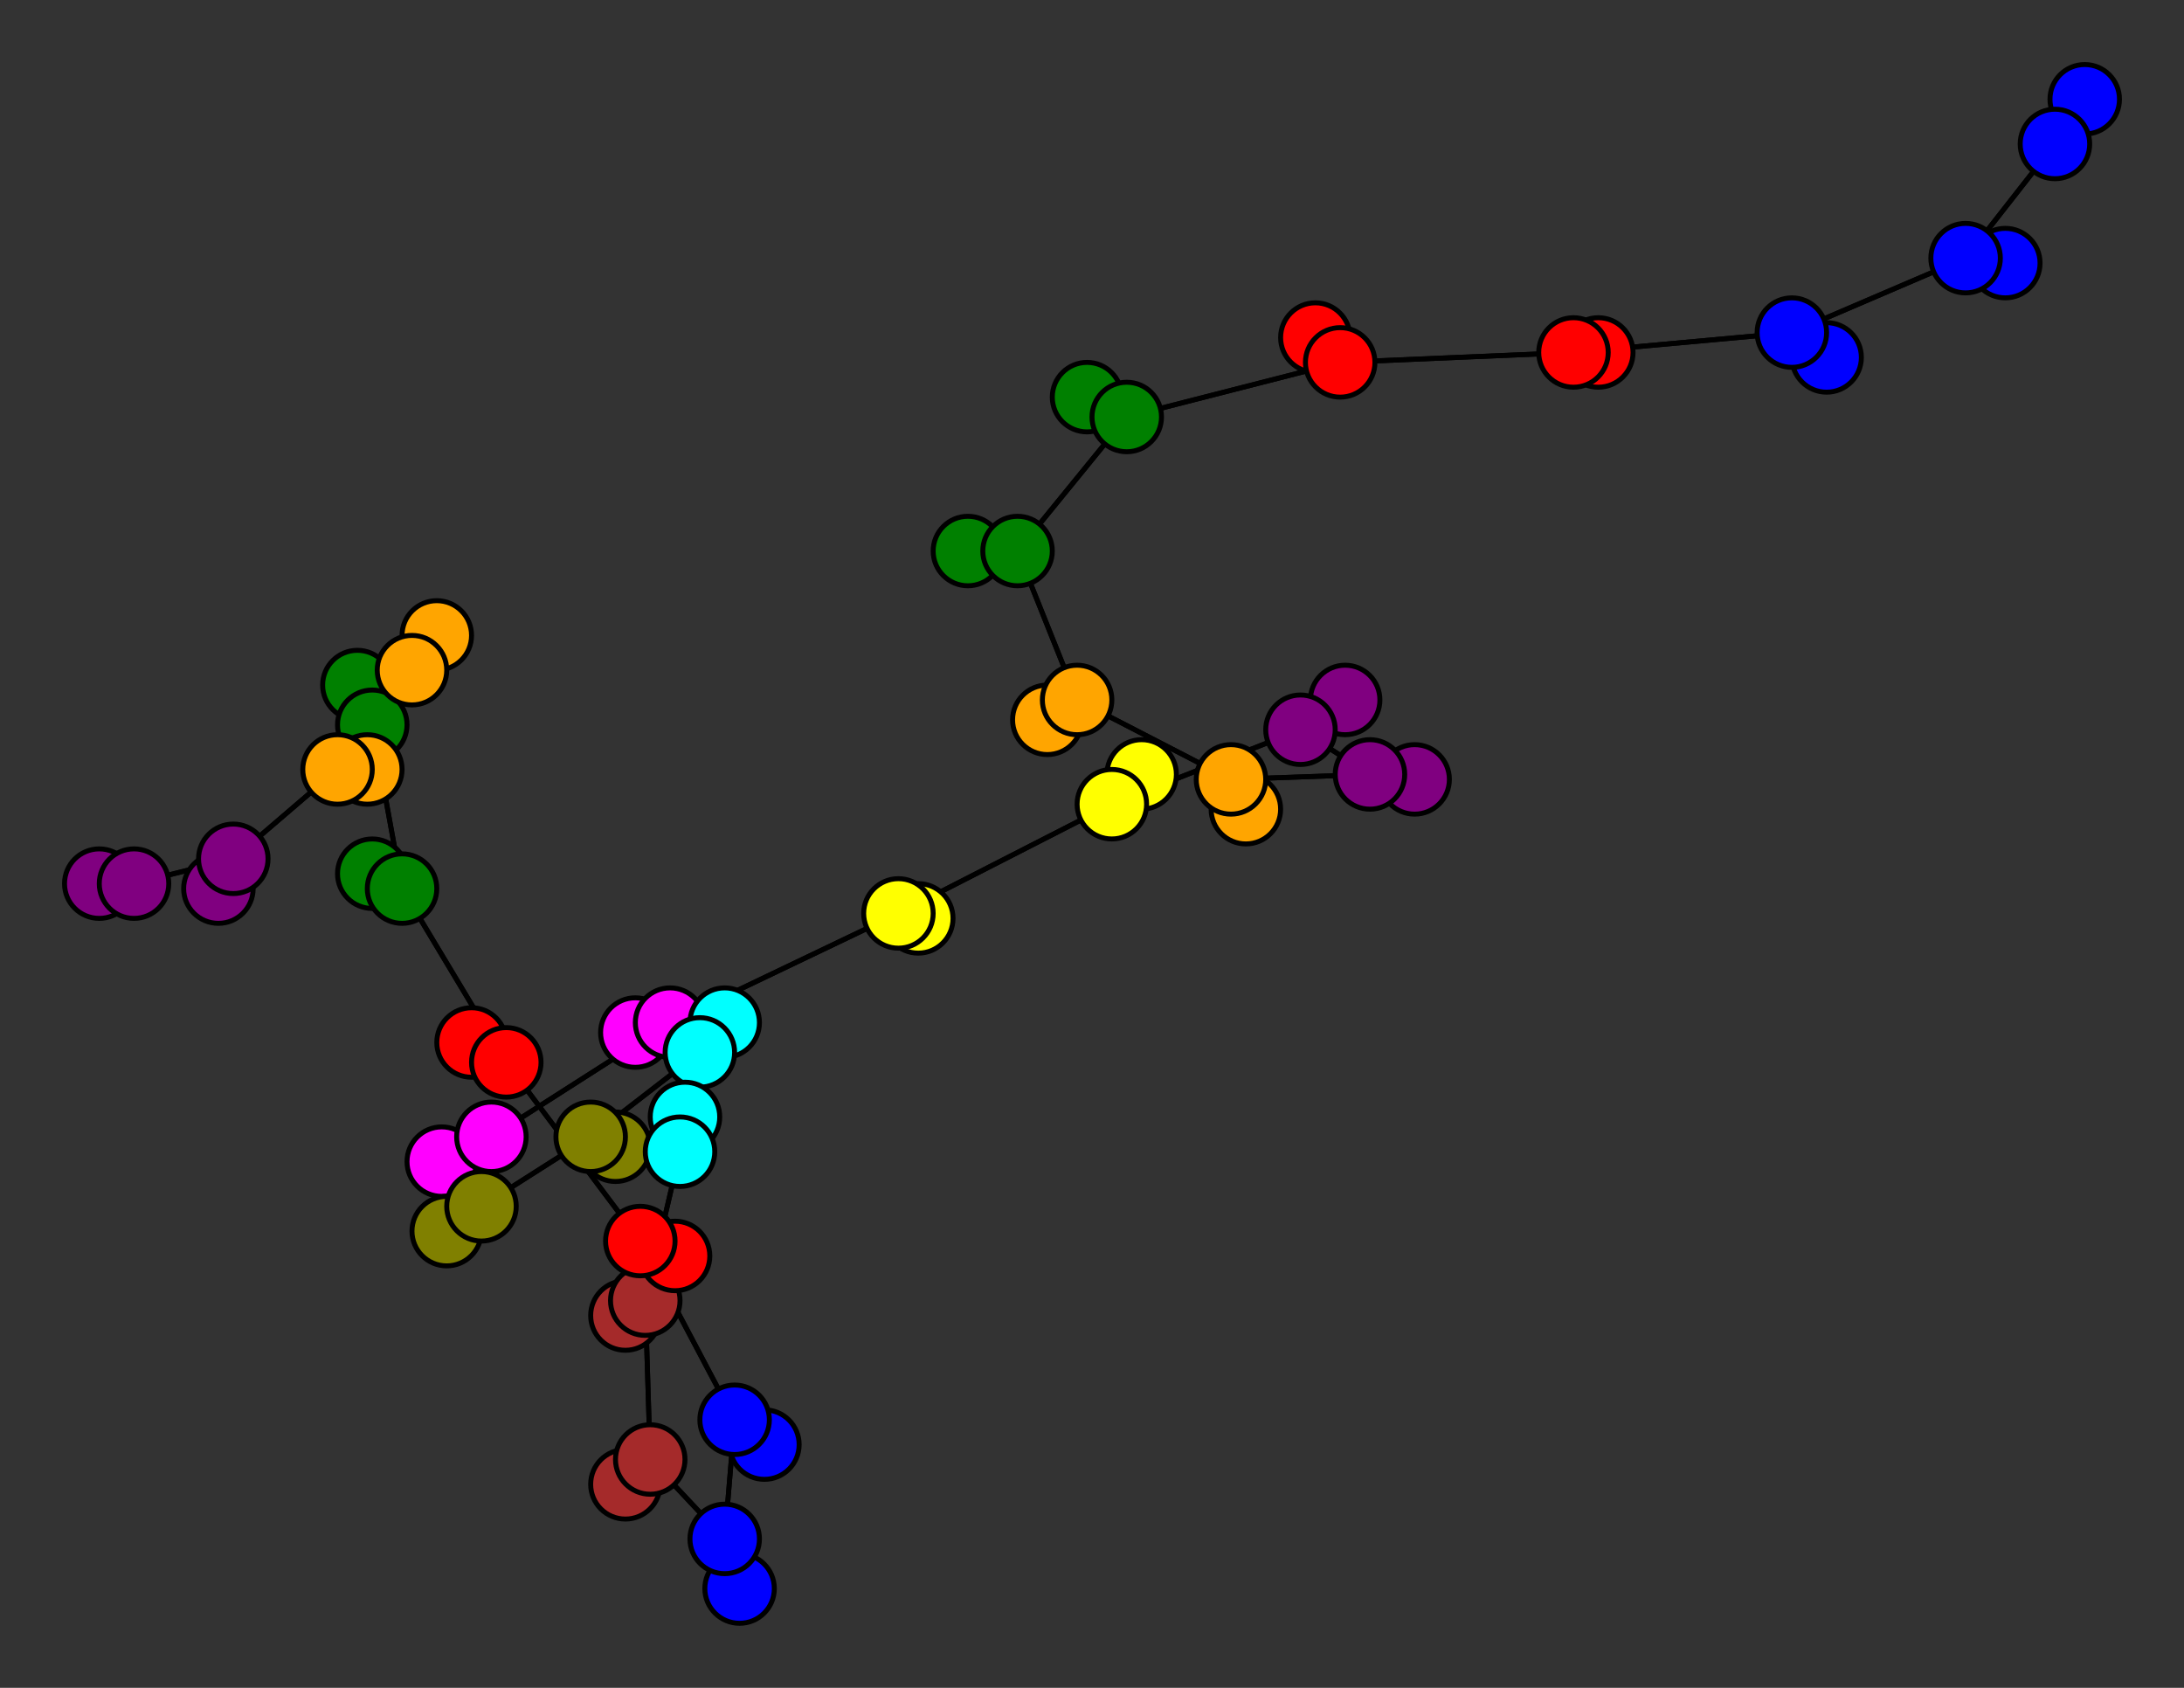 <svg width="440" height="340" xmlns="http://www.w3.org/2000/svg">
<rect width="100%" height="100%" fill="#333333" stroke="none"/>
<path stroke-width="1" stroke="black" d="M 420 20 414 29"/>
<path stroke-width="1" stroke="black" d="M 148 286 146 310"/>
<path stroke-width="1" stroke="black" d="M 154 291 148 286"/>
<path stroke-width="1" stroke="black" d="M 146 310 148 286"/>
<path stroke-width="1" stroke="black" d="M 146 310 149 320"/>
<path stroke-width="1" stroke="black" d="M 146 310 131 294"/>
<path stroke-width="1" stroke="black" d="M 149 320 146 310"/>
<path stroke-width="1" stroke="black" d="M 131 294 146 310"/>
<path stroke-width="1" stroke="black" d="M 131 294 126 299"/>
<path stroke-width="1" stroke="black" d="M 131 294 130 262"/>
<path stroke-width="1" stroke="black" d="M 126 299 131 294"/>
<path stroke-width="1" stroke="black" d="M 130 262 131 294"/>
<path stroke-width="1" stroke="black" d="M 130 262 126 265"/>
<path stroke-width="1" stroke="black" d="M 148 286 154 291"/>
<path stroke-width="1" stroke="black" d="M 130 262 137 232"/>
<path stroke-width="1" stroke="black" d="M 137 232 130 262"/>
<path stroke-width="1" stroke="black" d="M 137 232 138 225"/>
<path stroke-width="1" stroke="black" d="M 137 232 141 212"/>
<path stroke-width="1" stroke="black" d="M 138 225 137 232"/>
<path stroke-width="1" stroke="black" d="M 141 212 137 232"/>
<path stroke-width="1" stroke="black" d="M 141 212 146 206"/>
<path stroke-width="1" stroke="black" d="M 141 212 119 229"/>
<path stroke-width="1" stroke="black" d="M 146 206 141 212"/>
<path stroke-width="1" stroke="black" d="M 119 229 141 212"/>
<path stroke-width="1" stroke="black" d="M 119 229 124 231"/>
<path stroke-width="1" stroke="black" d="M 119 229 97 243"/>
<path stroke-width="1" stroke="black" d="M 124 231 119 229"/>
<path stroke-width="1" stroke="black" d="M 126 265 130 262"/>
<path stroke-width="1" stroke="black" d="M 148 286 129 250"/>
<path stroke-width="1" stroke="black" d="M 136 253 129 250"/>
<path stroke-width="1" stroke="black" d="M 129 250 148 286"/>
<path stroke-width="1" stroke="black" d="M 20 178 27 178"/>
<path stroke-width="1" stroke="black" d="M 47 173 27 178"/>
<path stroke-width="1" stroke="black" d="M 47 173 44 179"/>
<path stroke-width="1" stroke="black" d="M 47 173 68 155"/>
<path stroke-width="1" stroke="black" d="M 44 179 47 173"/>
<path stroke-width="1" stroke="black" d="M 68 155 47 173"/>
<path stroke-width="1" stroke="black" d="M 68 155 74 155"/>
<path stroke-width="1" stroke="black" d="M 68 155 83 135"/>
<path stroke-width="1" stroke="black" d="M 74 155 68 155"/>
<path stroke-width="1" stroke="black" d="M 83 135 68 155"/>
<path stroke-width="1" stroke="black" d="M 83 135 88 128"/>
<path stroke-width="1" stroke="black" d="M 83 135 75 146"/>
<path stroke-width="1" stroke="black" d="M 88 128 83 135"/>
<path stroke-width="1" stroke="black" d="M 75 146 83 135"/>
<path stroke-width="1" stroke="black" d="M 75 146 72 138"/>
<path stroke-width="1" stroke="black" d="M 75 146 81 179"/>
<path stroke-width="1" stroke="black" d="M 72 138 75 146"/>
<path stroke-width="1" stroke="black" d="M 81 179 75 146"/>
<path stroke-width="1" stroke="black" d="M 81 179 75 176"/>
<path stroke-width="1" stroke="black" d="M 81 179 102 214"/>
<path stroke-width="1" stroke="black" d="M 75 176 81 179"/>
<path stroke-width="1" stroke="black" d="M 102 214 81 179"/>
<path stroke-width="1" stroke="black" d="M 102 214 95 210"/>
<path stroke-width="1" stroke="black" d="M 102 214 129 250"/>
<path stroke-width="1" stroke="black" d="M 95 210 102 214"/>
<path stroke-width="1" stroke="black" d="M 129 250 102 214"/>
<path stroke-width="1" stroke="black" d="M 129 250 136 253"/>
<path stroke-width="1" stroke="black" d="M 97 243 119 229"/>
<path stroke-width="1" stroke="black" d="M 97 243 90 248"/>
<path stroke-width="1" stroke="black" d="M 97 243 99 229"/>
<path stroke-width="1" stroke="black" d="M 90 248 97 243"/>
<path stroke-width="1" stroke="black" d="M 211 145 217 141"/>
<path stroke-width="1" stroke="black" d="M 205 111 217 141"/>
<path stroke-width="1" stroke="black" d="M 205 111 195 111"/>
<path stroke-width="1" stroke="black" d="M 205 111 227 84"/>
<path stroke-width="1" stroke="black" d="M 195 111 205 111"/>
<path stroke-width="1" stroke="black" d="M 227 84 205 111"/>
<path stroke-width="1" stroke="black" d="M 227 84 219 80"/>
<path stroke-width="1" stroke="black" d="M 227 84 270 73"/>
<path stroke-width="1" stroke="black" d="M 219 80 227 84"/>
<path stroke-width="1" stroke="black" d="M 270 73 227 84"/>
<path stroke-width="1" stroke="black" d="M 270 73 265 68"/>
<path stroke-width="1" stroke="black" d="M 270 73 317 71"/>
<path stroke-width="1" stroke="black" d="M 265 68 270 73"/>
<path stroke-width="1" stroke="black" d="M 317 71 270 73"/>
<path stroke-width="1" stroke="black" d="M 317 71 322 71"/>
<path stroke-width="1" stroke="black" d="M 317 71 361 67"/>
<path stroke-width="1" stroke="black" d="M 322 71 317 71"/>
<path stroke-width="1" stroke="black" d="M 361 67 317 71"/>
<path stroke-width="1" stroke="black" d="M 361 67 368 72"/>
<path stroke-width="1" stroke="black" d="M 361 67 396 52"/>
<path stroke-width="1" stroke="black" d="M 368 72 361 67"/>
<path stroke-width="1" stroke="black" d="M 396 52 361 67"/>
<path stroke-width="1" stroke="black" d="M 396 52 404 53"/>
<path stroke-width="1" stroke="black" d="M 396 52 414 29"/>
<path stroke-width="1" stroke="black" d="M 404 53 396 52"/>
<path stroke-width="1" stroke="black" d="M 414 29 396 52"/>
<path stroke-width="1" stroke="black" d="M 414 29 420 20"/>
<path stroke-width="1" stroke="black" d="M 217 141 205 111"/>
<path stroke-width="1" stroke="black" d="M 27 178 47 173"/>
<path stroke-width="1" stroke="black" d="M 217 141 211 145"/>
<path stroke-width="1" stroke="black" d="M 251 163 248 157"/>
<path stroke-width="1" stroke="black" d="M 99 229 97 243"/>
<path stroke-width="1" stroke="black" d="M 99 229 89 234"/>
<path stroke-width="1" stroke="black" d="M 99 229 135 206"/>
<path stroke-width="1" stroke="black" d="M 89 234 99 229"/>
<path stroke-width="1" stroke="black" d="M 135 206 99 229"/>
<path stroke-width="1" stroke="black" d="M 135 206 128 208"/>
<path stroke-width="1" stroke="black" d="M 135 206 181 184"/>
<path stroke-width="1" stroke="black" d="M 128 208 135 206"/>
<path stroke-width="1" stroke="black" d="M 181 184 135 206"/>
<path stroke-width="1" stroke="black" d="M 181 184 185 185"/>
<path stroke-width="1" stroke="black" d="M 181 184 224 162"/>
<path stroke-width="1" stroke="black" d="M 185 185 181 184"/>
<path stroke-width="1" stroke="black" d="M 224 162 181 184"/>
<path stroke-width="1" stroke="black" d="M 224 162 230 156"/>
<path stroke-width="1" stroke="black" d="M 224 162 262 147"/>
<path stroke-width="1" stroke="black" d="M 230 156 224 162"/>
<path stroke-width="1" stroke="black" d="M 262 147 224 162"/>
<path stroke-width="1" stroke="black" d="M 262 147 271 141"/>
<path stroke-width="1" stroke="black" d="M 262 147 276 156"/>
<path stroke-width="1" stroke="black" d="M 271 141 262 147"/>
<path stroke-width="1" stroke="black" d="M 276 156 262 147"/>
<path stroke-width="1" stroke="black" d="M 276 156 285 157"/>
<path stroke-width="1" stroke="black" d="M 276 156 248 157"/>
<path stroke-width="1" stroke="black" d="M 285 157 276 156"/>
<path stroke-width="1" stroke="black" d="M 248 157 276 156"/>
<path stroke-width="1" stroke="black" d="M 248 157 251 163"/>
<path stroke-width="1" stroke="black" d="M 248 157 217 141"/>
<path stroke-width="1" stroke="black" d="M 217 141 248 157"/>
<path stroke-width="1" stroke="black" d="M 27 178 20 178"/>
<circle cx="420" cy="20" r="7.0" style="fill:blue;stroke:black;stroke-width:1.0"/>
<circle cx="414" cy="29" r="7.0" style="fill:blue;stroke:black;stroke-width:1.0"/>
<circle cx="404" cy="53" r="7.0" style="fill:blue;stroke:black;stroke-width:1.0"/>
<circle cx="396" cy="52" r="7.0" style="fill:blue;stroke:black;stroke-width:1.0"/>
<circle cx="368" cy="72" r="7.0" style="fill:blue;stroke:black;stroke-width:1.0"/>
<circle cx="361" cy="67" r="7.0" style="fill:blue;stroke:black;stroke-width:1.0"/>
<circle cx="322" cy="71" r="7.0" style="fill:red;stroke:black;stroke-width:1.0"/>
<circle cx="317" cy="71" r="7.0" style="fill:red;stroke:black;stroke-width:1.0"/>
<circle cx="265" cy="68" r="7.0" style="fill:red;stroke:black;stroke-width:1.0"/>
<circle cx="270" cy="73" r="7.0" style="fill:red;stroke:black;stroke-width:1.0"/>
<circle cx="219" cy="80" r="7.0" style="fill:green;stroke:black;stroke-width:1.0"/>
<circle cx="227" cy="84" r="7.0" style="fill:green;stroke:black;stroke-width:1.0"/>
<circle cx="195" cy="111" r="7.0" style="fill:green;stroke:black;stroke-width:1.0"/>
<circle cx="205" cy="111" r="7.0" style="fill:green;stroke:black;stroke-width:1.0"/>
<circle cx="211" cy="145" r="7.0" style="fill:orange;stroke:black;stroke-width:1.0"/>
<circle cx="217" cy="141" r="7.0" style="fill:orange;stroke:black;stroke-width:1.0"/>
<circle cx="251" cy="163" r="7.0" style="fill:orange;stroke:black;stroke-width:1.0"/>
<circle cx="248" cy="157" r="7.0" style="fill:orange;stroke:black;stroke-width:1.0"/>
<circle cx="285" cy="157" r="7.0" style="fill:purple;stroke:black;stroke-width:1.0"/>
<circle cx="276" cy="156" r="7.0" style="fill:purple;stroke:black;stroke-width:1.0"/>
<circle cx="271" cy="141" r="7.0" style="fill:purple;stroke:black;stroke-width:1.0"/>
<circle cx="262" cy="147" r="7.0" style="fill:purple;stroke:black;stroke-width:1.0"/>
<circle cx="230" cy="156" r="7.0" style="fill:yellow;stroke:black;stroke-width:1.0"/>
<circle cx="224" cy="162" r="7.0" style="fill:yellow;stroke:black;stroke-width:1.0"/>
<circle cx="185" cy="185" r="7.0" style="fill:yellow;stroke:black;stroke-width:1.0"/>
<circle cx="181" cy="184" r="7.0" style="fill:yellow;stroke:black;stroke-width:1.0"/>
<circle cx="128" cy="208" r="7.0" style="fill:fuchsia;stroke:black;stroke-width:1.0"/>
<circle cx="135" cy="206" r="7.0" style="fill:fuchsia;stroke:black;stroke-width:1.0"/>
<circle cx="89" cy="234" r="7.0" style="fill:fuchsia;stroke:black;stroke-width:1.0"/>
<circle cx="99" cy="229" r="7.0" style="fill:fuchsia;stroke:black;stroke-width:1.0"/>
<circle cx="90" cy="248" r="7.0" style="fill:olive;stroke:black;stroke-width:1.0"/>
<circle cx="97" cy="243" r="7.0" style="fill:olive;stroke:black;stroke-width:1.0"/>
<circle cx="124" cy="231" r="7.0" style="fill:olive;stroke:black;stroke-width:1.0"/>
<circle cx="119" cy="229" r="7.0" style="fill:olive;stroke:black;stroke-width:1.0"/>
<circle cx="146" cy="206" r="7.0" style="fill:aqua;stroke:black;stroke-width:1.0"/>
<circle cx="141" cy="212" r="7.0" style="fill:aqua;stroke:black;stroke-width:1.0"/>
<circle cx="138" cy="225" r="7.0" style="fill:aqua;stroke:black;stroke-width:1.0"/>
<circle cx="137" cy="232" r="7.0" style="fill:aqua;stroke:black;stroke-width:1.0"/>
<circle cx="126" cy="265" r="7.0" style="fill:brown;stroke:black;stroke-width:1.0"/>
<circle cx="130" cy="262" r="7.0" style="fill:brown;stroke:black;stroke-width:1.0"/>
<circle cx="126" cy="299" r="7.0" style="fill:brown;stroke:black;stroke-width:1.0"/>
<circle cx="131" cy="294" r="7.0" style="fill:brown;stroke:black;stroke-width:1.0"/>
<circle cx="149" cy="320" r="7.0" style="fill:blue;stroke:black;stroke-width:1.0"/>
<circle cx="146" cy="310" r="7.0" style="fill:blue;stroke:black;stroke-width:1.0"/>
<circle cx="154" cy="291" r="7.0" style="fill:blue;stroke:black;stroke-width:1.0"/>
<circle cx="148" cy="286" r="7.0" style="fill:blue;stroke:black;stroke-width:1.0"/>
<circle cx="136" cy="253" r="7.0" style="fill:red;stroke:black;stroke-width:1.0"/>
<circle cx="129" cy="250" r="7.0" style="fill:red;stroke:black;stroke-width:1.0"/>
<circle cx="95" cy="210" r="7.0" style="fill:red;stroke:black;stroke-width:1.0"/>
<circle cx="102" cy="214" r="7.0" style="fill:red;stroke:black;stroke-width:1.0"/>
<circle cx="75" cy="176" r="7.0" style="fill:green;stroke:black;stroke-width:1.0"/>
<circle cx="81" cy="179" r="7.0" style="fill:green;stroke:black;stroke-width:1.0"/>
<circle cx="72" cy="138" r="7.0" style="fill:green;stroke:black;stroke-width:1.0"/>
<circle cx="75" cy="146" r="7.0" style="fill:green;stroke:black;stroke-width:1.0"/>
<circle cx="88" cy="128" r="7.0" style="fill:orange;stroke:black;stroke-width:1.0"/>
<circle cx="83" cy="135" r="7.0" style="fill:orange;stroke:black;stroke-width:1.0"/>
<circle cx="74" cy="155" r="7.0" style="fill:orange;stroke:black;stroke-width:1.0"/>
<circle cx="68" cy="155" r="7.0" style="fill:orange;stroke:black;stroke-width:1.0"/>
<circle cx="44" cy="179" r="7.0" style="fill:purple;stroke:black;stroke-width:1.0"/>
<circle cx="47" cy="173" r="7.0" style="fill:purple;stroke:black;stroke-width:1.0"/>
<circle cx="20" cy="178" r="7.0" style="fill:purple;stroke:black;stroke-width:1.0"/>
<circle cx="27" cy="178" r="7.0" style="fill:purple;stroke:black;stroke-width:1.0"/>
</svg>
